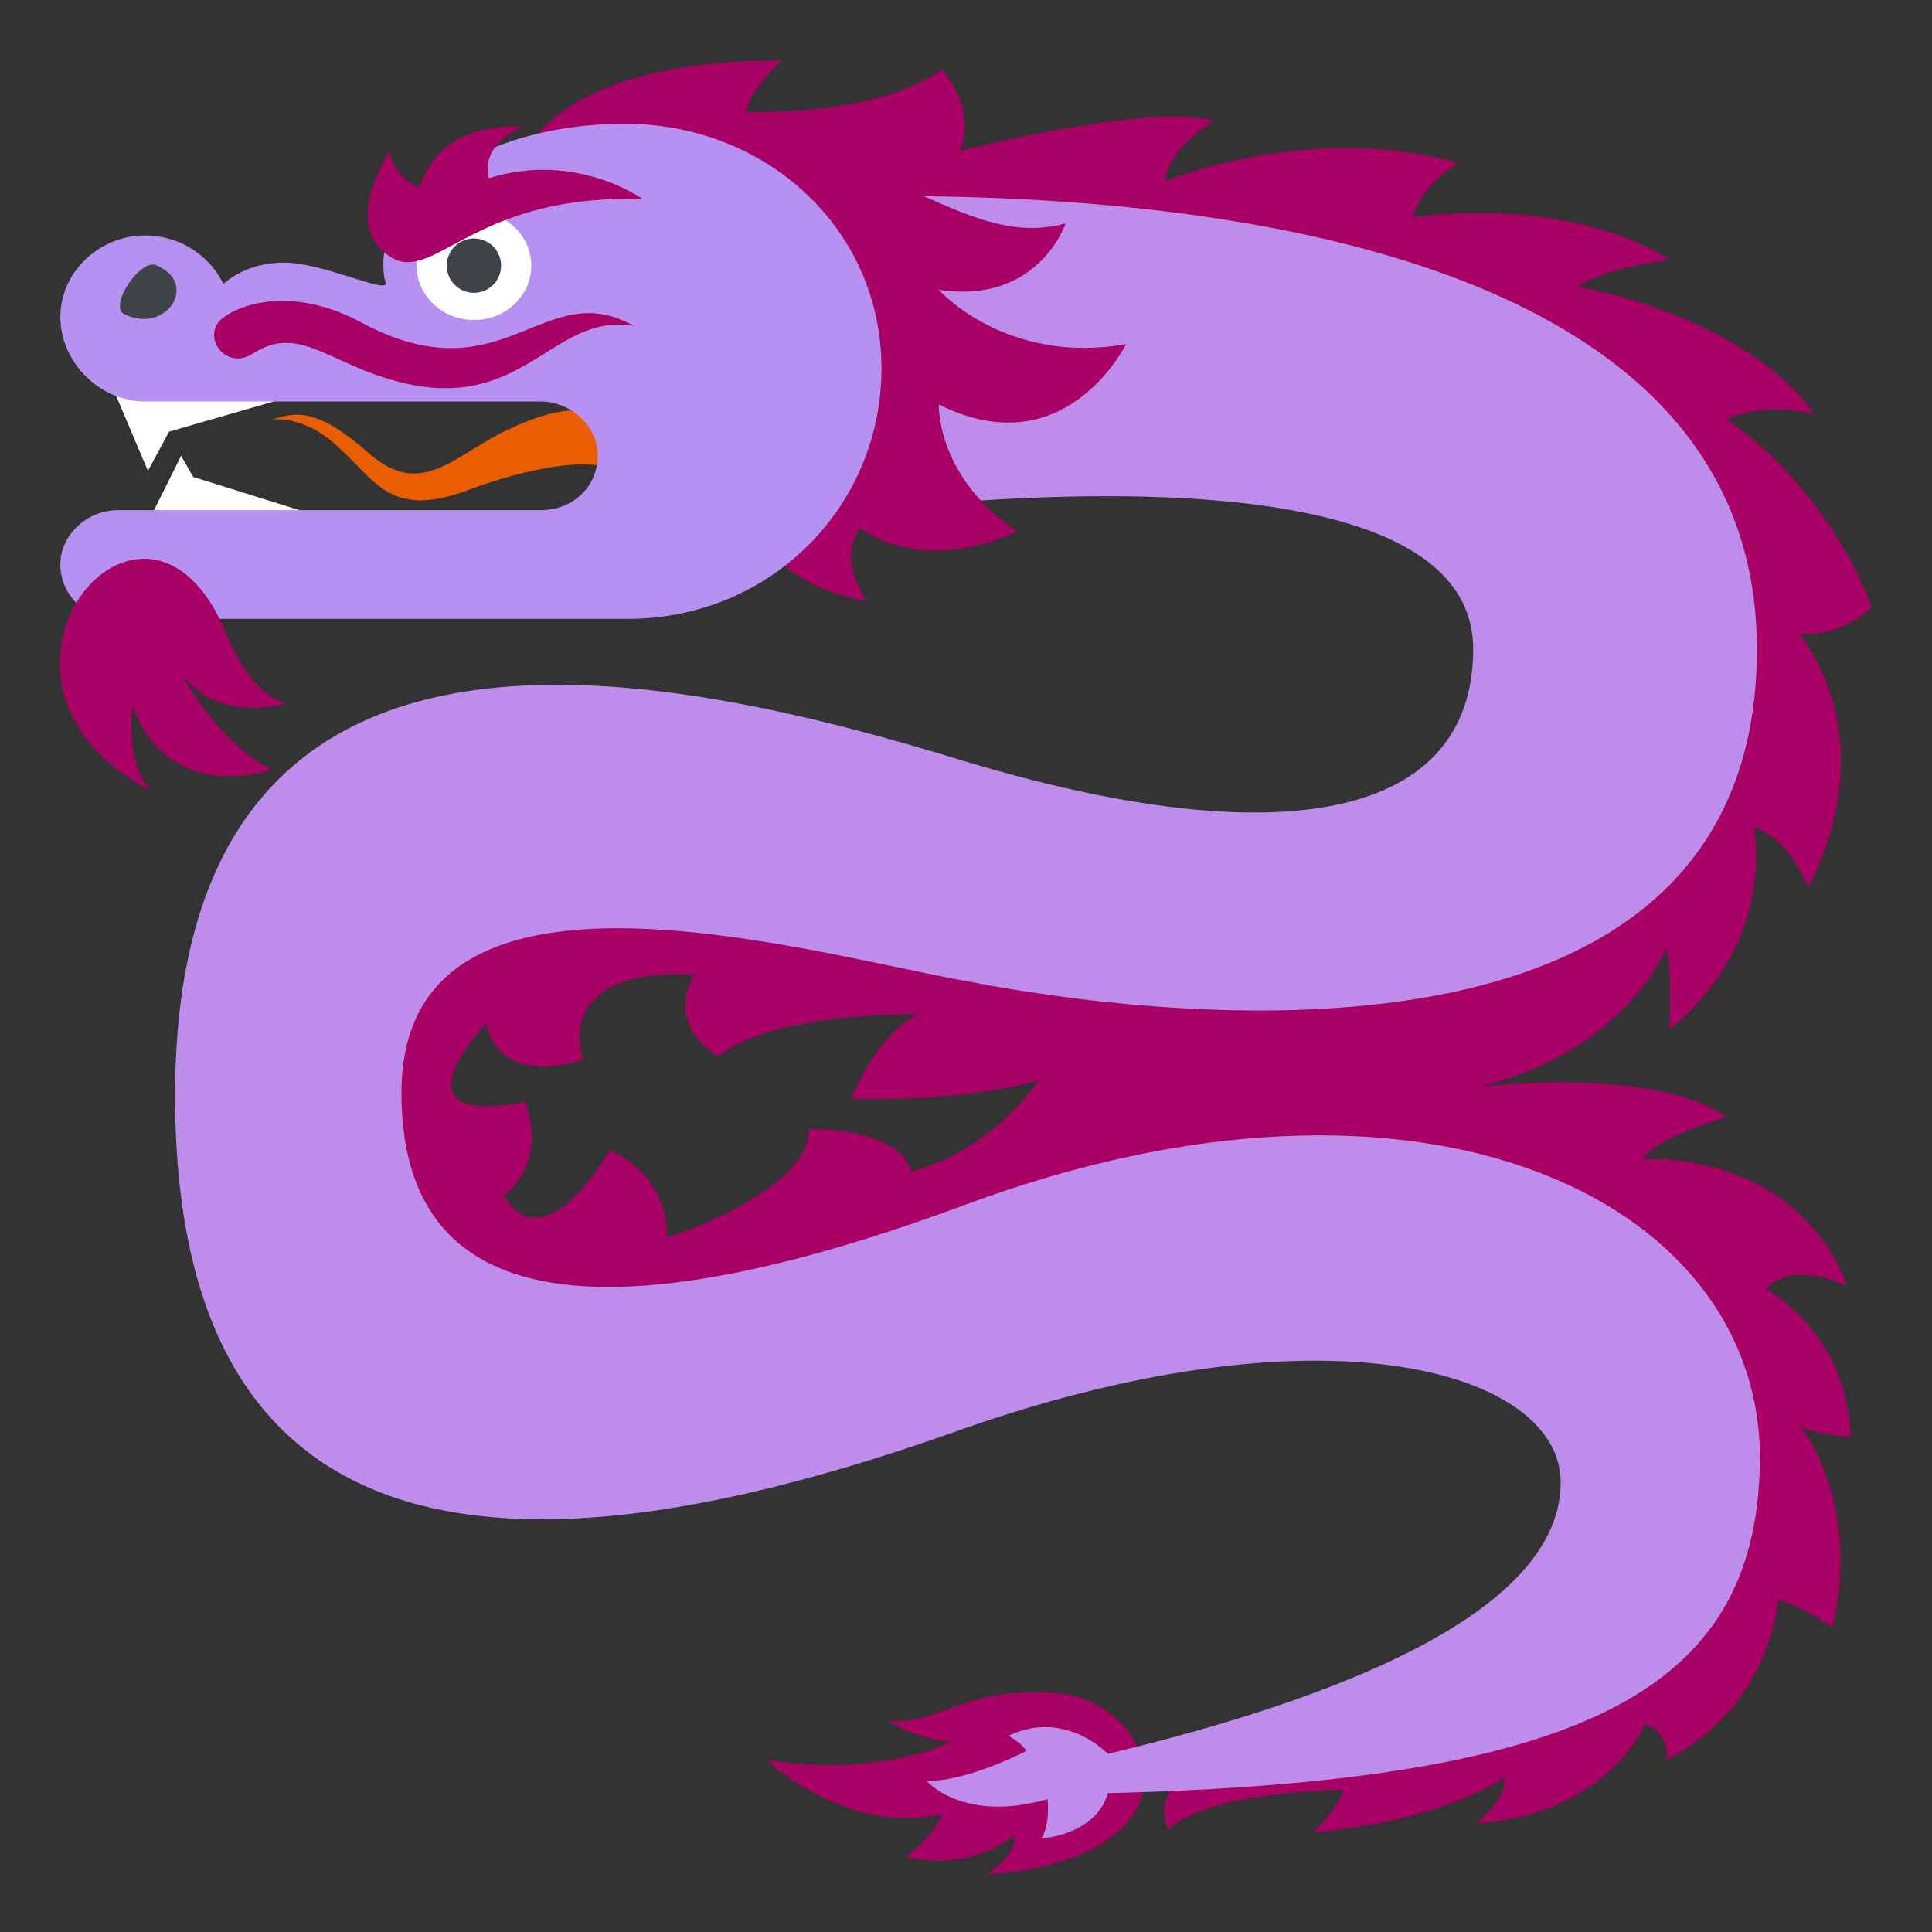 <svg width="64" height="64" xmlns="http://www.w3.org/2000/svg" enable-background="new 0 0 64 64">
 <rect width="100%" height="100%" fill="#333333" stroke="none"/>
 <g>
  <title>Layer 1</title>
  <path d="m16.9,14.2c-1.8,0.8 -2.9,2.4 -4.7,0.8c-1.8,-1.6 -2.5,-1.3 -3.2,-1.1c0,0 1.1,-0.2 2.3,1c1.2,1.1 1.7,2.3 4.3,1.3c1.9,-0.7 3.7,-1 4.6,-0.7c0.9,0.3 0.9,-3.3 -3.3,-1.3" fill="#ea5d00" id="svg_1"/>
  <g fill="#fff" id="svg_2">
   <path d="m4.9,15.6l0.7,-1.3l4.5,-1.3l-6.3,0l1.1,2.6z" id="svg_3"/>
   <path d="m11.2,17.3l-4.8,-1.5l-0.4,-0.7l-1.1,2.2l6.3,0z" id="svg_4"/>
  </g>
  <g fill="#64892f" id="svg_5">
   <path d="m35.1,56.1c-3.1,-0.3 -4.1,1.1 -5.7,0.9c0,0 0.9,0.6 2.1,0.7c0,0 -2.3,1.2 -6.1,0.6c0,0 2.6,2.5 5.8,1.8c0,0 -0.3,0.8 -1.2,1.4c0,0 1.9,0.6 3.6,-0.7c0,0 0.2,0.5 -0.9,1.3c7.5,-0.6 5.6,-5.7 2.4,-6" id="svg_6" fill="#a80064"/>
   <path d="m62,20.1c-1.6,-4.2 -4.8,-6.2 -4.8,-6.2c1.2,-0.6 2.9,-0.2 2.9,-0.2c-2.4,-3.3 -7.8,-4.2 -7.8,-4.2c0.7,-0.6 3,-0.9 3,-0.9c-3.5,-2.2 -8.5,-1.4 -8.5,-1.4c0.3,-1.1 1.5,-1.8 1.5,-1.8c-4.9,-1.4 -9.7,0.6 -9.7,0.6c0.1,-1.1 1.6,-2 1.6,-2c-2.2,-0.6 -8.4,1 -8.4,1c0.6,-1.4 -0.6,-2.7 -0.6,-2.7c-2.2,1.6 -6.5,1.4 -6.5,1.4c0.2,-0.8 1.2,-1.7 1.2,-1.7c-10.4,0 -9.1,5.8 -9.1,5.8c0,0 33.2,-2.4 33.2,13.7c0,16.9 -37.8,-3.1 -37.8,15.2c0,20.1 40.4,-3.2 40.4,12.1c0,8.5 -12.8,9.9 -12.8,9.9c-1.8,0.5 -1.1,1.9 -1.1,1.9c1.4,-1.3 5.8,-1.3 5.8,-1.3c-0.1,0.5 -1,1.4 -1,1.4c4.4,-0.4 6.3,-1.8 6.3,-1.8c0.2,0.6 -0.9,1.5 -0.9,1.5c4.4,-0.3 5.6,-3.3 5.6,-3.3c0.9,0.4 0.7,1.2 0.7,1.2c3.5,-1.8 3.7,-5.3 3.7,-5.3c0.8,0.2 1.8,0.9 1.8,0.9c1,-4.2 -1.1,-6.7 -1.1,-6.7c0.3,0.3 1.7,0.4 1.7,0.4c-0.1,-3.5 -2.8,-4.9 -2.8,-4.9c0.9,-1 2.7,-0.1 2.7,-0.1c-1.8,-4.6 -6.8,-4.2 -6.8,-4.2c0.6,-0.8 2.8,-1.4 2.8,-1.4c-2.4,-1.7 -8.2,-1 -8.2,-1c4.9,-1.2 6.2,-4.6 6.2,-4.6c0.2,0.6 0.1,2.7 0.1,2.7c3.6,-2.9 2.8,-6.7 2.8,-6.7c1.2,0.4 1.8,2 1.8,2c2.6,-5.1 -0.3,-8.4 -0.3,-8.4c1.5,0.1 2.4,-0.9 2.4,-0.9m-31.8,18.7c-0.5,-1.5 -3.4,-1.4 -3.4,-1.4c0,2.1 -4.7,3.6 -4.7,3.6c0,-2.2 -1.9,-2.9 -1.9,-2.9c-2.4,3.9 -3.5,1.5 -3.5,1.5c1.5,-1.2 0.7,-3.1 0.7,-3.1c-4.6,0.9 -1.3,-2.6 -1.3,-2.6c0.5,2.2 3.2,1.2 3.2,1.2c-0.8,-3.3 3.7,-2.8 3.7,-2.8c-1,1.7 0.8,2.7 0.8,2.7c1.8,-1.5 6.6,-1.4 6.6,-1.4c-1.4,0.7 -2.2,2.8 -2.2,2.8c3.9,0.1 6.2,-0.6 6.2,-0.6c-1.8,2.5 -4.2,3 -4.2,3" id="svg_7" fill="#a80064"/>
  </g>
  <path d="m32,39.9c-15.1,5.6 -18.7,1.7 -18.7,-3.7c0,-8.6 13.2,-4.7 18.7,-3.7c7.8,1.5 26.2,3.2 26.2,-11c0,-18.4 -35.6,-14.7 -35.6,-14.7l0,11c6.9,-1.3 26.2,-3.5 26.2,3.7c0,5.6 -6.3,6.9 -16.9,3.7c-10.4,-3.2 -26.1,-6.4 -26.1,11.1c0,17.5 14.2,15.3 26.2,11c12.1,-4.2 19.7,-1.8 19.7,1.8c0,4.8 -9.2,7.6 -15,9c0,0 -1.4,-1.5 -3.3,-0.6c0,0 0.4,0.2 0.6,0.5c0,0 -1.9,1 -3.3,1c0,0 1.2,1.4 4,0.6c0,0 0.1,0.8 -0.2,1.3c0,0 1.8,-0.1 2.2,-1.5c16.2,-0.4 21.6,-3.6 21.6,-11.2c-0.1,-8.5 -11.2,-13.9 -26.3,-8.3" fill="#be8cea" id="svg_8"/>
  <path d="m24.2,4.9c5.5,0 7.8,3.4 11.1,2.5c0,0 -0.9,2.7 -4.2,2.2c0,0 2.2,2.5 6.2,1.8c0,0 -2,4.1 -6.2,2c0,0 -0.1,2.4 2.6,4.2c0,0 -2.9,1.5 -5.2,-0.1c0,0 -0.8,0.8 0.2,2.4c0,0 -2.4,-0.3 -3.3,-1.9l-1.2,-13.1" fill="#a80064" id="svg_9"/>
  <path d="m20.7,4.1c-5,0 -8,2.7 -8,4.6c0,0.2 0,0.5 0.1,0.7c-0.1,0.3 -2.1,-0.7 -3.4,-0.7c-0.7,0 -1.4,0.2 -2,0.7c-0.5,-1 -1.5,-1.6 -2.6,-1.6c-1.5,0 -2.8,1.2 -2.8,2.7s1.3,2.8 2.8,2.8l13.1,0c1,0 1.9,0.8 1.9,1.8c0,1 -0.8,1.8 -1.9,1.8l-14,0c-1,0 -1.9,0.8 -1.9,1.8c0,1 0.8,1.8 1.9,1.8l16.9,0c4.7,0 8.4,-3.7 8.4,-8.3s-3.8,-8.1 -8.5,-8.1" fill="#b691f2" id="svg_10"/>
  <ellipse cx="15.7" cy="8.8" rx="1.9" ry="1.8" fill="#fff" id="svg_11"/>
  <ellipse cx="15.7" cy="8.8" rx="0.9" ry="0.9" fill="#3e4347" id="svg_12"/>
  <g fill="#64892f" id="svg_13">
   <path d="m13.1,8.6c1.4,0.6 2.8,-2.2 8.2,-2c0,0 -2.2,-1.6 -5.1,-0.7c0,0 -0.4,-1 1.1,-1.7c0,0 -2.7,-0.3 -3.4,2c0,0 -0.8,-0.2 -1,-1.2c0.1,-0.1 -1.8,2.6 0.2,3.6" id="svg_14" fill="#a80064"/>
   <path d="m7.3,10.6c0.7,-0.6 2.5,-1.1 4.7,0.1c4.7,2.5 6,-1.6 9,0.1c-2.8,-0.5 -3.7,3.2 -8.3,1.7c-1.9,-0.6 -2.9,-1.7 -4.3,-0.8c-0.9,0.6 -1.7,-0.5 -1.1,-1.1" id="svg_15" fill="#a80064"/>
  </g>
  <path d="m4.1,10.4c-0.5,-0.3 0.6,-1.9 1.1,-1.6c1.4,0.6 0.3,2.3 -1.1,1.6" fill="#3e4347" id="svg_16"/>
  <path d="m7.5,21c0.9,2.2 2,2.3 2,2.3s-2.3,0.7 -3.5,-1c0,0 1.2,2.3 3,3.2c0,0 -3.4,1.2 -4.6,-2.1c0,0 -0.3,1.8 0.6,2.8c-6.9,-3.6 -0.2,-11.8 2.5,-5.2" fill="#a80064" id="svg_17"/>
 </g>

</svg>